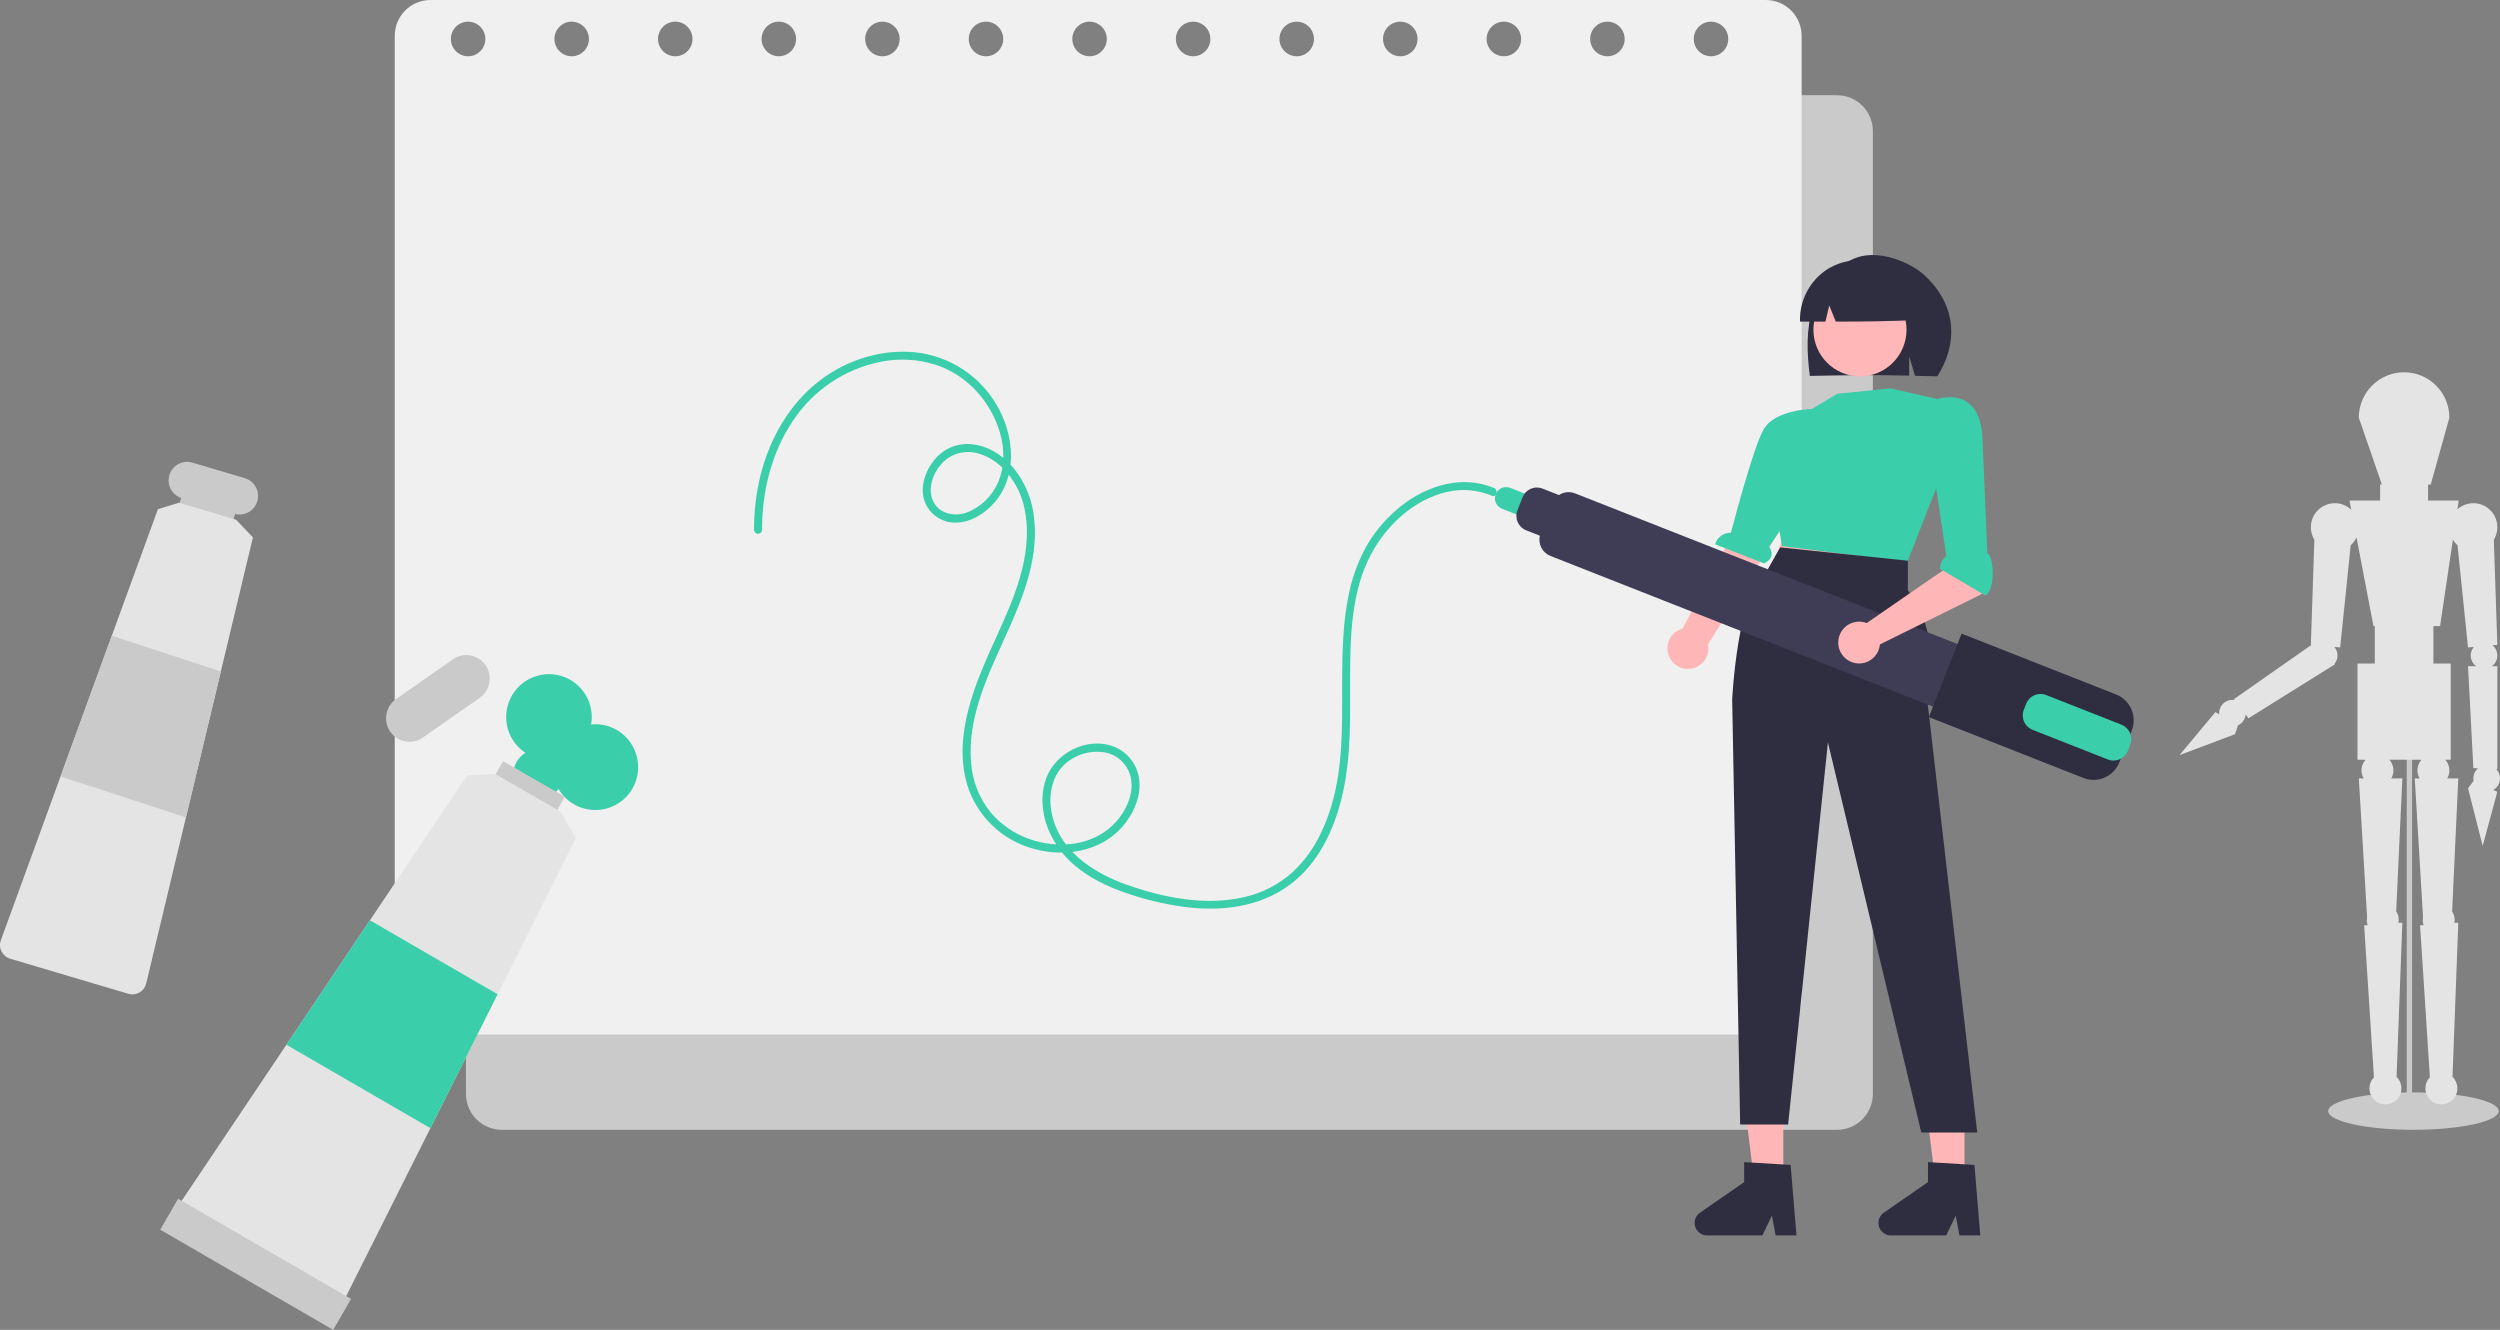 <svg width="532" height="283" viewBox="0 0 532 283" fill="none" xmlns="http://www.w3.org/2000/svg">
<rect x="0" y="0" width="532" height="283" fill="#808080" stroke="none"/>
<path d="M390.934 20.265H106.771C105.771 20.265 104.782 20.463 103.858 20.846C102.935 21.23 102.096 21.792 101.389 22.501C100.682 23.21 100.122 24.052 99.739 24.978C99.357 25.904 99.16 26.896 99.16 27.899V232.785C99.16 233.788 99.357 234.781 99.739 235.707C100.122 236.633 100.682 237.474 101.389 238.183C102.096 238.892 102.935 239.455 103.858 239.838C104.782 240.222 105.771 240.419 106.771 240.419H390.934C391.933 240.419 392.923 240.222 393.846 239.838C394.77 239.455 395.609 238.892 396.315 238.183C397.022 237.474 397.583 236.633 397.965 235.707C398.348 234.781 398.545 233.788 398.545 232.785V27.899C398.545 26.896 398.348 25.904 397.965 24.978C397.583 24.052 397.022 23.21 396.315 22.501C395.609 21.792 394.77 21.23 393.846 20.846C392.923 20.463 391.933 20.265 390.934 20.265ZM114.772 32.24C114.045 32.24 113.335 32.024 112.731 31.619C112.127 31.214 111.656 30.639 111.378 29.965C111.1 29.292 111.027 28.551 111.169 27.837C111.311 27.122 111.661 26.465 112.174 25.95C112.688 25.435 113.343 25.084 114.055 24.942C114.768 24.799 115.506 24.872 116.178 25.151C116.849 25.43 117.423 25.902 117.826 26.508C118.23 27.114 118.445 27.827 118.445 28.555C118.445 29.533 118.058 30.47 117.369 31.161C116.68 31.852 115.746 32.24 114.772 32.24V32.24ZM136.812 32.24C136.086 32.24 135.376 32.024 134.772 31.619C134.168 31.214 133.697 30.639 133.419 29.965C133.141 29.292 133.068 28.551 133.21 27.837C133.351 27.122 133.701 26.465 134.215 25.95C134.729 25.435 135.383 25.084 136.096 24.942C136.808 24.799 137.547 24.872 138.218 25.151C138.889 25.43 139.463 25.902 139.867 26.508C140.27 27.114 140.486 27.827 140.486 28.555C140.486 29.533 140.099 30.47 139.41 31.161C138.721 31.852 137.787 32.24 136.812 32.24V32.24ZM158.853 32.24C158.127 32.24 157.416 32.024 156.812 31.619C156.208 31.214 155.737 30.639 155.459 29.965C155.181 29.292 155.108 28.551 155.25 27.837C155.392 27.122 155.742 26.465 156.256 25.95C156.769 25.435 157.424 25.084 158.136 24.942C158.849 24.799 159.588 24.872 160.259 25.151C160.93 25.43 161.504 25.902 161.907 26.508C162.311 27.114 162.527 27.827 162.527 28.555C162.526 29.533 162.139 30.47 161.451 31.161C160.762 31.852 159.827 32.24 158.853 32.24L158.853 32.24ZM180.894 32.24C180.167 32.24 179.457 32.024 178.853 31.619C178.249 31.214 177.778 30.639 177.5 29.965C177.222 29.292 177.149 28.551 177.291 27.837C177.433 27.122 177.782 26.465 178.296 25.95C178.81 25.435 179.464 25.084 180.177 24.942C180.89 24.799 181.628 24.872 182.299 25.151C182.971 25.43 183.544 25.902 183.948 26.508C184.352 27.114 184.567 27.827 184.567 28.555C184.567 29.533 184.18 30.47 183.491 31.161C182.802 31.852 181.868 32.24 180.894 32.24L180.894 32.24ZM202.934 32.24C202.208 32.24 201.498 32.024 200.893 31.619C200.289 31.214 199.819 30.639 199.54 29.965C199.262 29.292 199.19 28.551 199.331 27.837C199.473 27.122 199.823 26.465 200.337 25.95C200.85 25.435 201.505 25.084 202.218 24.942C202.93 24.799 203.669 24.872 204.34 25.151C205.011 25.43 205.585 25.902 205.989 26.508C206.392 27.114 206.608 27.827 206.608 28.555C206.608 29.533 206.221 30.47 205.532 31.161C204.843 31.852 203.909 32.24 202.934 32.24L202.934 32.24ZM224.975 32.24C224.248 32.24 223.538 32.024 222.934 31.619C222.33 31.214 221.859 30.639 221.581 29.965C221.303 29.292 221.23 28.551 221.372 27.837C221.514 27.122 221.864 26.465 222.377 25.95C222.891 25.435 223.546 25.084 224.258 24.942C224.971 24.799 225.709 24.872 226.381 25.151C227.052 25.43 227.626 25.902 228.029 26.508C228.433 27.114 228.648 27.827 228.648 28.555C228.648 29.533 228.261 30.47 227.572 31.161C226.883 31.852 225.949 32.24 224.975 32.24L224.975 32.24ZM247.015 32.24C246.289 32.24 245.579 32.024 244.975 31.619C244.371 31.214 243.9 30.639 243.622 29.965C243.344 29.292 243.271 28.551 243.413 27.837C243.554 27.122 243.904 26.465 244.418 25.95C244.932 25.435 245.586 25.084 246.299 24.942C247.011 24.799 247.75 24.872 248.421 25.151C249.092 25.43 249.666 25.902 250.07 26.508C250.473 27.114 250.689 27.827 250.689 28.555C250.689 29.533 250.302 30.47 249.613 31.161C248.924 31.852 247.99 32.24 247.016 32.24L247.015 32.24ZM269.056 32.24C268.33 32.24 267.619 32.024 267.015 31.619C266.411 31.214 265.94 30.639 265.662 29.965C265.384 29.292 265.311 28.551 265.453 27.837C265.595 27.122 265.945 26.465 266.459 25.95C266.972 25.435 267.627 25.084 268.339 24.942C269.052 24.799 269.791 24.872 270.462 25.151C271.133 25.43 271.707 25.902 272.11 26.508C272.514 27.114 272.73 27.827 272.73 28.555C272.729 29.533 272.342 30.47 271.654 31.161C270.965 31.852 270.03 32.24 269.056 32.24L269.056 32.24ZM291.097 32.24C290.37 32.24 289.66 32.024 289.056 31.619C288.452 31.214 287.981 30.639 287.703 29.965C287.425 29.292 287.352 28.551 287.494 27.837C287.636 27.122 287.985 26.465 288.499 25.95C289.013 25.435 289.667 25.084 290.38 24.942C291.093 24.799 291.831 24.872 292.502 25.151C293.174 25.43 293.747 25.902 294.151 26.508C294.555 27.114 294.77 27.827 294.77 28.555C294.77 29.533 294.383 30.47 293.694 31.161C293.005 31.852 292.071 32.24 291.097 32.24L291.097 32.24ZM313.137 32.24C312.411 32.24 311.701 32.024 311.096 31.619C310.492 31.214 310.022 30.639 309.743 29.965C309.465 29.292 309.393 28.551 309.534 27.837C309.676 27.122 310.026 26.465 310.54 25.95C311.053 25.435 311.708 25.084 312.421 24.942C313.133 24.799 313.872 24.872 314.543 25.151C315.214 25.43 315.788 25.902 316.192 26.508C316.595 27.114 316.811 27.827 316.811 28.555C316.811 29.533 316.424 30.47 315.735 31.161C315.046 31.852 314.112 32.24 313.137 32.24L313.137 32.24ZM335.178 32.24C334.451 32.24 333.741 32.024 333.137 31.619C332.533 31.214 332.062 30.639 331.784 29.965C331.506 29.292 331.433 28.551 331.575 27.837C331.717 27.122 332.067 26.465 332.58 25.95C333.094 25.435 333.749 25.084 334.461 24.942C335.174 24.799 335.912 24.872 336.584 25.151C337.255 25.43 337.829 25.902 338.232 26.508C338.636 27.114 338.851 27.827 338.851 28.555C338.851 29.533 338.464 30.47 337.775 31.161C337.087 31.852 336.152 32.24 335.178 32.24L335.178 32.24ZM357.218 32.24C356.492 32.24 355.782 32.024 355.178 31.619C354.574 31.214 354.103 30.639 353.825 29.965C353.547 29.292 353.474 28.551 353.616 27.837C353.757 27.122 354.107 26.465 354.621 25.95C355.135 25.435 355.789 25.084 356.502 24.942C357.214 24.799 357.953 24.872 358.624 25.151C359.295 25.43 359.869 25.902 360.273 26.508C360.676 27.114 360.892 27.827 360.892 28.555C360.892 29.533 360.505 30.47 359.816 31.161C359.127 31.852 358.193 32.24 357.219 32.24L357.218 32.24ZM379.259 32.24C378.533 32.24 377.822 32.024 377.218 31.619C376.614 31.214 376.143 30.639 375.865 29.965C375.587 29.292 375.514 28.551 375.656 27.837C375.798 27.122 376.148 26.465 376.662 25.95C377.175 25.435 377.83 25.084 378.542 24.942C379.255 24.799 379.994 24.872 380.665 25.151C381.336 25.43 381.91 25.902 382.313 26.508C382.717 27.114 382.933 27.827 382.933 28.555C382.933 29.533 382.545 30.47 381.857 31.161C381.168 31.852 380.233 32.24 379.259 32.24L379.259 32.24Z" fill="#CACACA"/>
<path d="M375.774 8.47119e-10H91.611C90.612 -1.26933e-05 89.622 0.197 88.698 0.581C87.775 0.965 86.936 1.527 86.229 2.236C85.522 2.945 84.962 3.786 84.579 4.713C84.197 5.639 84 6.631 84 7.634V212.52C84 213.523 84.197 214.515 84.579 215.442C84.962 216.368 85.522 217.209 86.229 217.918C86.936 218.627 87.775 219.189 88.698 219.573C89.622 219.957 90.612 220.154 91.611 220.154H375.774C376.773 220.154 377.763 219.957 378.687 219.573C379.61 219.189 380.449 218.627 381.156 217.918C381.862 217.209 382.423 216.368 382.806 215.442C383.188 214.515 383.385 213.523 383.385 212.52V7.634C383.385 6.631 383.188 5.639 382.806 4.713C382.423 3.786 381.862 2.945 381.156 2.236C380.449 1.527 379.61 0.965 378.687 0.581C377.763 0.197 376.773 -1.49334e-05 375.774 8.47119e-10ZM99.612 11.975C98.885 11.975 98.175 11.759 97.571 11.354C96.967 10.949 96.496 10.374 96.218 9.7C95.94 9.027 95.868 8.286 96.009 7.571C96.151 6.857 96.501 6.2 97.015 5.685C97.528 5.17 98.183 4.819 98.895 4.677C99.608 4.534 100.347 4.607 101.018 4.886C101.689 5.165 102.263 5.637 102.666 6.243C103.07 6.849 103.286 7.562 103.286 8.29C103.286 9.268 102.898 10.205 102.21 10.896C101.521 11.587 100.586 11.975 99.612 11.975H99.612ZM121.653 11.975C120.926 11.975 120.216 11.759 119.612 11.354C119.008 10.949 118.537 10.374 118.259 9.7C117.981 9.027 117.908 8.286 118.05 7.571C118.192 6.857 118.541 6.2 119.055 5.685C119.569 5.17 120.223 4.819 120.936 4.677C121.649 4.534 122.387 4.607 123.058 4.886C123.73 5.165 124.303 5.637 124.707 6.243C125.111 6.849 125.326 7.562 125.326 8.29C125.326 9.268 124.939 10.205 124.25 10.896C123.561 11.587 122.627 11.975 121.653 11.975H121.653ZM143.693 11.975C142.967 11.975 142.257 11.759 141.652 11.354C141.048 10.949 140.578 10.374 140.299 9.7C140.021 9.027 139.949 8.286 140.09 7.571C140.232 6.857 140.582 6.2 141.096 5.685C141.61 5.17 142.264 4.819 142.977 4.677C143.689 4.534 144.428 4.607 145.099 4.886C145.77 5.165 146.344 5.637 146.748 6.243C147.151 6.849 147.367 7.562 147.367 8.29C147.367 9.268 146.98 10.205 146.291 10.896C145.602 11.587 144.668 11.975 143.693 11.975H143.693ZM165.734 11.975C165.007 11.975 164.297 11.759 163.693 11.354C163.089 10.949 162.618 10.374 162.34 9.7C162.062 9.027 161.989 8.286 162.131 7.571C162.273 6.857 162.623 6.2 163.136 5.685C163.65 5.17 164.305 4.819 165.017 4.677C165.73 4.534 166.468 4.607 167.14 4.886C167.811 5.165 168.385 5.637 168.788 6.243C169.192 6.849 169.407 7.562 169.407 8.29C169.407 9.268 169.02 10.205 168.331 10.896C167.642 11.587 166.708 11.975 165.734 11.975H165.734ZM187.774 11.975C187.048 11.975 186.338 11.759 185.734 11.354C185.13 10.949 184.659 10.374 184.381 9.7C184.103 9.027 184.03 8.286 184.172 7.571C184.313 6.857 184.663 6.2 185.177 5.685C185.691 5.17 186.345 4.819 187.058 4.677C187.77 4.534 188.509 4.607 189.18 4.886C189.851 5.165 190.425 5.637 190.829 6.243C191.232 6.849 191.448 7.562 191.448 8.29C191.448 9.268 191.061 10.205 190.372 10.896C189.683 11.587 188.749 11.975 187.774 11.975H187.774ZM209.815 11.975C209.089 11.975 208.378 11.759 207.774 11.354C207.17 10.949 206.699 10.374 206.421 9.7C206.143 9.027 206.07 8.286 206.212 7.571C206.354 6.857 206.704 6.2 207.218 5.685C207.731 5.17 208.386 4.819 209.098 4.677C209.811 4.534 210.55 4.607 211.221 4.886C211.892 5.165 212.466 5.637 212.869 6.243C213.273 6.849 213.489 7.562 213.489 8.29C213.489 9.268 213.101 10.205 212.413 10.896C211.724 11.587 210.789 11.975 209.815 11.975H209.815ZM231.856 11.975C231.129 11.975 230.419 11.759 229.815 11.354C229.211 10.949 228.74 10.374 228.462 9.7C228.184 9.027 228.111 8.286 228.253 7.571C228.395 6.857 228.744 6.2 229.258 5.685C229.772 5.17 230.426 4.819 231.139 4.677C231.852 4.534 232.59 4.607 233.261 4.886C233.933 5.165 234.506 5.637 234.91 6.243C235.314 6.849 235.529 7.562 235.529 8.29C235.529 9.268 235.142 10.205 234.453 10.896C233.764 11.587 232.83 11.975 231.856 11.975H231.856ZM253.896 11.975C253.17 11.975 252.46 11.759 251.855 11.354C251.251 10.949 250.781 10.374 250.503 9.7C250.224 9.027 250.152 8.286 250.293 7.571C250.435 6.857 250.785 6.2 251.299 5.685C251.813 5.17 252.467 4.819 253.18 4.677C253.892 4.534 254.631 4.607 255.302 4.886C255.973 5.165 256.547 5.637 256.951 6.243C257.354 6.849 257.57 7.562 257.57 8.29C257.57 9.268 257.183 10.205 256.494 10.896C255.805 11.587 254.871 11.975 253.896 11.975H253.896ZM275.937 11.975C275.21 11.975 274.5 11.759 273.896 11.354C273.292 10.949 272.821 10.374 272.543 9.7C272.265 9.027 272.192 8.286 272.334 7.571C272.476 6.857 272.826 6.2 273.339 5.685C273.853 5.17 274.508 4.819 275.22 4.677C275.933 4.534 276.671 4.607 277.343 4.886C278.014 5.165 278.588 5.637 278.991 6.243C279.395 6.849 279.61 7.562 279.61 8.29C279.61 9.268 279.223 10.205 278.534 10.896C277.846 11.587 276.911 11.975 275.937 11.975H275.937ZM297.977 11.975C297.251 11.975 296.541 11.759 295.937 11.354C295.333 10.949 294.862 10.374 294.584 9.7C294.306 9.027 294.233 8.286 294.375 7.571C294.516 6.857 294.866 6.2 295.38 5.685C295.894 5.17 296.548 4.819 297.261 4.677C297.973 4.534 298.712 4.607 299.383 4.886C300.054 5.165 300.628 5.637 301.032 6.243C301.435 6.849 301.651 7.562 301.651 8.29C301.651 9.268 301.264 10.205 300.575 10.896C299.886 11.587 298.952 11.975 297.978 11.975H297.977ZM320.018 11.975C319.292 11.975 318.581 11.759 317.977 11.354C317.373 10.949 316.902 10.374 316.624 9.7C316.346 9.027 316.274 8.286 316.415 7.571C316.557 6.857 316.907 6.2 317.421 5.685C317.934 5.17 318.589 4.819 319.301 4.677C320.014 4.534 320.753 4.607 321.424 4.886C322.095 5.165 322.669 5.637 323.072 6.243C323.476 6.849 323.692 7.562 323.692 8.29C323.691 9.268 323.305 10.205 322.616 10.896C321.927 11.587 320.992 11.975 320.018 11.975H320.018ZM342.059 11.975C341.332 11.975 340.622 11.759 340.018 11.354C339.414 10.949 338.943 10.374 338.665 9.7C338.387 9.027 338.314 8.286 338.456 7.571C338.598 6.857 338.947 6.2 339.461 5.685C339.975 5.17 340.629 4.819 341.342 4.677C342.055 4.534 342.793 4.607 343.464 4.886C344.136 5.165 344.709 5.637 345.113 6.243C345.517 6.849 345.732 7.562 345.732 8.29C345.732 9.268 345.345 10.205 344.656 10.896C343.967 11.587 343.033 11.975 342.059 11.975H342.059ZM364.099 11.975C363.373 11.975 362.663 11.759 362.058 11.354C361.454 10.949 360.984 10.374 360.705 9.7C360.427 9.027 360.355 8.286 360.496 7.571C360.638 6.857 360.988 6.2 361.502 5.685C362.016 5.17 362.67 4.819 363.383 4.677C364.095 4.534 364.834 4.607 365.505 4.886C366.176 5.165 366.75 5.637 367.154 6.243C367.557 6.849 367.773 7.562 367.773 8.29C367.773 9.268 367.386 10.205 366.697 10.896C366.008 11.587 365.074 11.975 364.099 11.975H364.099Z" fill="#F0F0F0"/>
<path d="M162.162 112.762C162.147 104.633 164.158 96.384 168.707 89.584C170.864 86.314 173.653 83.509 176.908 81.336C180.163 79.163 183.818 77.666 187.659 76.933C191.452 76.222 195.36 76.449 199.045 77.596C202.382 78.693 205.383 80.629 207.764 83.218C212.322 88.106 215.134 95.906 212.49 102.415C211.872 103.933 210.95 105.309 209.78 106.455C208.611 107.602 207.219 108.495 205.691 109.08C202.97 110.024 199.617 109.293 198.447 106.376C197.445 103.875 198.492 100.867 200.166 98.913C201.138 97.75 202.433 96.905 203.886 96.484C205.338 96.063 206.884 96.086 208.323 96.55C211.905 97.567 214.729 100.493 216.42 103.725C218.385 107.483 218.796 111.926 218.382 116.095C217.472 125.282 212.736 133.459 209.249 141.822C206.008 149.595 203.313 158.589 205.808 166.968C206.835 170.302 208.7 173.316 211.223 175.72C213.745 178.123 216.841 179.837 220.214 180.696C226.647 182.426 234.174 181.196 238.743 176.033C240.897 173.598 242.47 170.431 242.492 167.123C242.521 165.576 242.139 164.049 241.385 162.7C240.631 161.35 239.532 160.227 238.202 159.444C232.634 156.32 225.116 159.532 222.784 165.246C221.356 168.744 221.627 172.764 222.973 176.242C224.414 179.827 226.845 182.925 229.98 185.173C233.236 187.6 237.04 189.212 240.883 190.447C244.881 191.755 249.001 192.652 253.18 193.124C261.151 193.976 269.468 192.643 275.716 187.286C281.211 182.574 284.235 175.598 285.774 168.652C287.56 160.591 287.291 152.359 287.308 144.157C287.325 135.417 287.546 125.877 291.744 117.976C295.045 111.763 300.879 106.325 307.843 104.699C311.058 103.934 314.432 104.213 317.478 105.495C318.486 105.919 318.926 104.269 317.93 103.85C311.238 101.034 303.874 103.243 298.349 107.529C295.436 109.797 292.962 112.582 291.052 115.746C288.996 119.31 287.581 123.209 286.871 127.265C283.648 143.746 288.63 161.54 281.125 177.204C279.649 180.389 277.571 183.257 275.004 185.646C272.052 188.278 268.474 190.102 264.615 190.943C256.469 192.795 247.632 191.038 239.88 188.313C232.45 185.702 225.022 180.803 223.692 172.417C223.144 168.961 223.921 165.098 226.551 162.646C227.66 161.628 228.981 160.869 230.418 160.424C231.854 159.979 233.372 159.859 234.86 160.072C236.317 160.284 237.668 160.955 238.718 161.989C239.768 163.023 240.463 164.365 240.701 165.822C241.23 169.068 239.648 172.448 237.54 174.827C232.911 180.05 225.174 180.783 218.894 178.491C215.793 177.369 213.031 175.468 210.873 172.968C208.375 169.902 206.893 166.129 206.635 162.177C205.9 153.234 209.756 144.632 213.378 136.701C217.068 128.622 221.033 119.75 220.097 110.637C219.772 106.604 218.242 102.763 215.706 99.616C213.38 96.827 210.077 94.732 206.397 94.502C204.905 94.417 203.415 94.703 202.059 95.334C200.703 95.966 199.524 96.924 198.626 98.123C196.885 100.353 195.869 103.399 196.609 106.212C197.022 107.645 197.884 108.907 199.069 109.809C200.253 110.711 201.697 111.206 203.184 111.22C206.438 111.278 209.535 109.322 211.619 106.942C216.329 101.564 215.872 93.604 212.818 87.52C211.199 84.276 208.837 81.463 205.926 79.311C203.014 77.16 199.635 75.732 196.067 75.144C188.484 73.963 180.587 76.31 174.512 80.926C168.041 85.844 163.84 93.218 161.869 101.038C160.916 104.872 160.443 108.811 160.462 112.762C160.469 112.983 160.562 113.193 160.721 113.346C160.879 113.5 161.091 113.586 161.312 113.586C161.532 113.586 161.744 113.5 161.903 113.346C162.062 113.193 162.155 112.983 162.162 112.762H162.162Z" fill="#3ACEAA"/>
<path d="M513.576 240.419C523.595 240.419 531.717 238.637 531.717 236.439C531.717 234.241 523.595 232.459 513.576 232.459C503.558 232.459 495.436 234.241 495.436 236.439C495.436 238.637 503.558 240.419 513.576 240.419Z" fill="#CACACA"/>
<path d="M513.293 158.62H512.159V234.069H513.293V158.62Z" fill="#CACACA"/>
<path d="M471.438 151.531L472.249 152.023C472.208 151.591 472.267 151.155 472.421 150.749C472.574 150.344 472.819 149.979 473.136 149.684C473.454 149.388 473.834 149.17 474.249 149.046C474.664 148.922 475.101 148.896 475.528 148.969L475.38 148.774L491.884 137.229L491.751 137.217L492.5 114.859L492.501 114.859C491.857 113.802 491.617 112.547 491.826 111.326C492.035 110.106 492.679 109.003 493.637 108.223C494.596 107.442 495.805 107.038 497.039 107.084C498.273 107.131 499.448 107.625 500.346 108.475L499.971 106.512H506.49V103.1H506.861L501.955 88.885C501.955 86.321 502.97 83.863 504.778 82.05C506.585 80.237 509.036 79.219 511.592 79.219C514.148 79.219 516.599 80.237 518.406 82.05C520.214 83.863 521.229 86.321 521.229 88.885L517.261 103.1L516.694 103.132V106.512H523.213L522.935 108.387C523.845 107.567 525.02 107.103 526.244 107.08C527.467 107.058 528.658 107.477 529.598 108.263C530.539 109.048 531.166 110.147 531.365 111.358C531.564 112.569 531.322 113.812 530.683 114.859L530.684 114.859L531.433 137.217L530.398 137.311C530.731 137.583 530.997 137.927 531.176 138.318C531.356 138.709 531.443 139.136 531.432 139.567C531.421 139.997 531.312 140.419 531.113 140.8C530.914 141.181 530.63 141.512 530.284 141.766H531.433V163.671L531.189 163.66C531.493 163.969 531.722 164.345 531.857 164.757C531.993 165.169 532.033 165.607 531.973 166.036C531.913 166.466 531.755 166.876 531.511 167.235C531.267 167.594 530.944 167.891 530.567 168.104L531.433 168.49L528.315 180.004L525.197 167.754L526.331 166.216L526.396 166.245C526.287 165.745 526.316 165.225 526.48 164.741C526.645 164.256 526.938 163.826 527.33 163.498L526.331 163.456L525.197 141.766H526.914C526.602 141.538 526.34 141.247 526.146 140.913C525.951 140.579 525.828 140.208 525.783 139.824C525.738 139.439 525.773 139.05 525.886 138.679C525.998 138.309 526.186 137.966 526.437 137.672L525.197 137.785L522.955 116.031L522.958 116.03C522.573 115.689 522.242 115.292 521.975 114.852L519.245 133.237H517.828V141.197H521.513V161.667H520.358C520.838 162.201 521.137 162.874 521.211 163.59C521.285 164.305 521.131 165.026 520.77 165.647H523.124L521.813 193.927C522.289 194.655 522.465 195.54 522.305 196.395L523.124 196.337L521.895 229.158C522.378 229.627 522.712 230.23 522.854 230.889C522.996 231.548 522.94 232.235 522.693 232.862C522.446 233.49 522.019 234.03 521.467 234.414C520.914 234.798 520.26 235.009 519.588 235.021C518.916 235.033 518.255 234.844 517.689 234.48C517.124 234.115 516.678 233.59 516.41 232.972C516.141 232.353 516.062 231.669 516.181 231.005C516.3 230.341 516.613 229.728 517.079 229.242L514.993 196.921L515.739 196.867C515.551 196.316 515.511 195.725 515.621 195.154L515.62 195.154L513.86 165.647H514.885C514.525 165.026 514.371 164.305 514.445 163.59C514.519 162.874 514.818 162.201 515.298 161.667H508.453C508.933 162.201 509.232 162.874 509.306 163.59C509.381 164.305 509.226 165.026 508.866 165.647H511.219L509.909 193.927C510.384 194.655 510.561 195.54 510.401 196.395L511.219 196.337L509.99 229.158C510.473 229.627 510.807 230.23 510.949 230.889C511.091 231.548 511.035 232.235 510.788 232.862C510.542 233.49 510.115 234.03 509.562 234.414C509.009 234.798 508.356 235.009 507.683 235.021C507.011 235.033 506.35 234.844 505.785 234.48C505.219 234.115 504.774 233.59 504.505 232.972C504.237 232.353 504.157 231.669 504.276 231.005C504.395 230.341 504.708 229.728 505.175 229.242L503.089 196.921L503.834 196.867C503.647 196.316 503.606 195.725 503.716 195.154L503.715 195.154L501.955 165.647H502.981C502.62 165.026 502.466 164.305 502.54 163.59C502.614 162.874 502.913 162.201 503.393 161.667H501.672V141.197H505.356V133.237H505.073L501.47 114.365C501.173 114.999 500.75 115.566 500.226 116.03L500.229 116.031L497.987 137.785L496.747 137.672C497.175 138.171 497.413 138.805 497.42 139.463C497.427 140.121 497.202 140.76 496.785 141.267L496.86 141.374L496.383 141.672C496.345 141.703 496.31 141.737 496.271 141.766H496.232L478.474 152.849L477.869 152.051C477.824 152.561 477.64 153.049 477.338 153.461C477.036 153.874 476.627 154.195 476.156 154.391L476.217 154.428L475.608 156.24L463.807 160.682L471.438 151.531Z" fill="#E4E4E4"/>
<path d="M50.419 108.01L38.947 104.604L37.874 108.238L49.346 111.644L50.419 108.01Z" fill="#CACACA"/>
<path d="M52.101 101.757L40.928 98.442C39.941 98.149 38.879 98.256 37.969 98.74C37.06 99.224 36.376 100.046 36.065 101.03C35.753 102.014 35.838 103.081 36.303 104.003C36.767 104.924 37.572 105.626 38.547 105.959C38.595 105.979 38.644 105.996 38.694 106.01L49.867 109.331C49.915 109.347 49.965 109.359 50.015 109.365H50.021C51.019 109.618 52.076 109.468 52.965 108.948C53.855 108.428 54.505 107.579 54.778 106.583C55.05 105.587 54.922 104.524 54.422 103.622C53.921 102.72 53.088 102.05 52.101 101.757Z" fill="#CACACA"/>
<path d="M50.236 110.593L49.703 110.434L38.229 107.028L38.065 106.977L33.603 108.358L23.791 135.293L12.884 165.225L0.197 200.046C0.048 200.435 -0.017 200.85 0.004 201.265C0.025 201.681 0.134 202.087 0.321 202.457C0.506 202.831 0.765 203.162 1.083 203.43C1.401 203.698 1.771 203.897 2.17 204.015L27.317 211.481C27.71 211.597 28.123 211.632 28.53 211.583C28.938 211.534 29.331 211.403 29.686 211.197C30.041 210.991 30.351 210.715 30.596 210.386C30.842 210.057 31.018 209.681 31.115 209.281L39.567 173.942L46.999 142.879L53.802 114.442L53.824 114.357L50.236 110.593Z" fill="#E4E4E4"/>
<path d="M126.689 154.113C126.385 154.113 126.084 154.13 125.787 154.159C126.069 152.537 125.909 150.869 125.323 149.331C124.737 147.793 123.747 146.443 122.459 145.423C121.17 144.403 119.631 143.752 118.003 143.538C116.376 143.324 114.721 143.555 113.214 144.208C111.707 144.86 110.404 145.909 109.442 147.244C108.481 148.579 107.898 150.149 107.754 151.789C107.61 153.429 107.911 155.078 108.625 156.56C109.338 158.043 110.439 159.304 111.809 160.211C111.134 160.618 110.557 161.171 110.122 161.829C109.686 162.487 109.402 163.235 109.29 164.017C109.178 164.799 109.241 165.596 109.475 166.351C109.708 167.106 110.106 167.799 110.64 168.38C111.174 168.961 111.829 169.416 112.56 169.711C113.291 170.006 114.078 170.135 114.864 170.087C115.651 170.04 116.416 169.817 117.106 169.435C117.796 169.054 118.393 168.523 118.853 167.882C119.663 169.259 120.819 170.399 122.206 171.187C123.594 171.975 125.163 172.384 126.757 172.373C128.352 172.362 129.915 171.93 131.291 171.123C132.667 170.315 133.807 169.159 134.597 167.77C135.388 166.381 135.801 164.808 135.795 163.209C135.789 161.61 135.364 160.04 134.563 158.658C133.763 157.275 132.614 156.127 131.232 155.33C129.85 154.532 128.283 154.113 126.689 154.113V154.113Z" fill="#3ACEAA"/>
<path d="M120.196 169.549L107.058 161.988L104.678 166.149L117.815 173.71L120.196 169.549Z" fill="#CACACA"/>
<path d="M103.319 141.537C102.562 140.452 101.408 139.712 100.108 139.48C98.808 139.247 97.47 139.541 96.386 140.297L84.283 148.752C83.199 149.51 82.46 150.669 82.228 151.973C81.995 153.278 82.289 154.622 83.045 155.709C83.8 156.797 84.955 157.538 86.256 157.771C87.557 158.004 88.896 157.709 89.98 156.952L102.084 148.496C103.165 147.736 103.903 146.577 104.135 145.273C104.366 143.968 104.073 142.625 103.319 141.537Z" fill="#CACACA"/>
<path d="M119.221 172.674L118.608 172.321L105.474 164.764L105.275 164.651L99.385 165.049L78.716 195.845L60.944 222.325L36.806 258.289C36.515 258.727 36.317 259.22 36.223 259.737C36.13 260.255 36.143 260.787 36.263 261.299C36.382 261.811 36.605 262.293 36.918 262.716C37.231 263.138 37.627 263.491 38.082 263.754L66.88 280.328C67.33 280.589 67.829 280.755 68.346 280.816C68.863 280.876 69.386 280.83 69.885 280.681C70.383 280.531 70.846 280.281 71.245 279.946C71.643 279.61 71.969 279.197 72.203 278.731L91.59 240.071L105.882 211.578L122.492 178.462L122.543 178.365L119.221 172.674Z" fill="#E4E4E4"/>
<path d="M74.707 276.408L37.895 255.091L34.101 261.682L70.913 283L74.707 276.408Z" fill="#CACACA"/>
<path d="M385.791 65.36C387.259 60.665 390.599 56.359 395.218 54.772C399.837 53.184 406.601 55.602 410.074 59.074C416.426 65.424 416.621 73.197 412.257 80.09C411.389 80.044 408.394 80.01 407.515 79.977L406.272 75.822V79.936C399.415 79.724 392.276 79.857 385.133 79.994C384.492 75.114 384.322 70.055 385.791 65.36Z" fill="#2F2E41"/>
<path d="M355.241 139.809C354.973 139.234 354.833 138.608 354.832 137.973C354.831 137.339 354.968 136.712 355.235 136.136C355.502 135.561 355.891 135.051 356.375 134.643C356.86 134.234 357.427 133.938 358.038 133.773L376.495 98.842L383.945 104.61L363.46 137.132C363.667 138.18 363.484 139.268 362.945 140.189C362.406 141.111 361.549 141.802 360.536 142.132C359.523 142.462 358.424 142.408 357.449 141.979C356.473 141.551 355.687 140.779 355.241 139.809Z" fill="#FFB6B6"/>
<path d="M379.494 250.986H373.239L370.263 226.787L379.495 226.787L379.494 250.986Z" fill="#FFB6B6"/>
<path d="M418.042 250.986H411.787L408.812 226.787L418.044 226.787L418.042 250.986Z" fill="#FFB6B6"/>
<path d="M404.571 113.351L405.989 117.047L405.705 120.743L378.495 117.331L379.345 114.204L382.463 110.508L404.571 113.351Z" fill="#FFB6B6"/>
<path d="M395.802 80.091C401.273 80.091 405.708 75.642 405.708 70.154C405.708 64.666 401.273 60.218 395.802 60.218C390.331 60.218 385.896 64.666 385.896 70.154C385.896 75.642 390.331 80.091 395.802 80.091Z" fill="#FFB7B7"/>
<path d="M385.298 87.194L390.966 83.783L402.304 82.645L412.325 84.92L412.225 103.4L405.867 119.617L379.224 116.205L378.211 110.485C378.211 110.485 370.842 100.557 378.778 94.871L385.298 87.194Z" fill="#3ACEAA"/>
<path d="M405.989 119.321V125.636C405.989 125.636 413.358 135.242 409.39 142.634L420.76 241.007H408.856L388.982 157.986L380.511 239.301H370.307L368.607 148.892C368.607 148.892 369.708 125.575 375.944 121.595L378.811 116.481L405.989 119.321Z" fill="#2F2E41"/>
<path d="M388.995 57.215C390.899 56.051 393.079 55.421 395.308 55.392C397.537 55.362 399.733 55.934 401.666 57.047C403.6 58.161 405.2 59.774 406.298 61.72C407.397 63.666 407.955 65.871 407.912 68.107C402.375 68.363 396.558 68.429 390.66 68.441L389.266 65.019L388.444 68.443C386.647 68.443 384.846 68.441 383.042 68.436C382.968 66.207 383.479 63.997 384.524 62.028C385.569 60.059 387.11 58.399 388.995 57.215Z" fill="#2F2E41"/>
<path d="M324.063 110.011L319.635 108.267C319.344 108.153 319.078 107.982 318.852 107.765C318.627 107.547 318.446 107.287 318.321 107C318.196 106.712 318.128 106.403 318.122 106.089C318.116 105.776 318.172 105.464 318.286 105.172C318.401 104.88 318.571 104.614 318.789 104.388C319.006 104.162 319.265 103.982 319.552 103.856C319.839 103.731 320.147 103.664 320.46 103.659C320.773 103.653 321.083 103.71 321.374 103.825L325.802 105.57C326.388 105.802 326.859 106.258 327.11 106.837C327.361 107.417 327.373 108.073 327.143 108.661C326.912 109.249 326.459 109.722 325.881 109.975C325.304 110.228 324.65 110.241 324.063 110.011Z" fill="#3ACEAA"/>
<path d="M422.664 139.458L335.161 104.984C334.604 104.765 334.003 104.684 333.408 104.747C332.813 104.81 332.242 105.016 331.743 105.347L328.241 103.967C327.841 103.81 327.414 103.733 326.985 103.741C326.555 103.748 326.131 103.841 325.737 104.013C325.344 104.186 324.987 104.434 324.689 104.744C324.391 105.055 324.157 105.421 324 105.822L322.913 108.596C322.756 108.997 322.68 109.426 322.687 109.856C322.695 110.287 322.788 110.712 322.96 111.107C323.131 111.502 323.379 111.86 323.688 112.159C323.997 112.458 324.362 112.693 324.762 112.85L327.675 113.998C327.477 114.87 327.597 115.784 328.013 116.575C328.429 117.365 329.114 117.981 329.943 118.309L417.447 152.782C418.37 153.146 419.399 153.127 420.309 152.729C421.218 152.332 421.932 151.588 422.295 150.662L424.778 144.321C425.141 143.395 425.122 142.362 424.725 141.45C424.329 140.538 423.588 139.821 422.664 139.458Z" fill="#3F3D56"/>
<path d="M443.361 165.555L410.464 152.595L417.421 134.829L450.318 147.789C451.77 148.363 452.936 149.491 453.56 150.927C454.183 152.362 454.214 153.987 453.645 155.445L450.993 162.217C450.421 163.673 449.296 164.843 447.865 165.469C446.434 166.094 444.814 166.125 443.361 165.555Z" fill="#2F2E41"/>
<path d="M448.552 161.618L432.524 155.304C431.714 154.984 431.064 154.355 430.716 153.554C430.368 152.753 430.351 151.847 430.668 151.034L431.165 149.764C431.485 148.951 432.112 148.299 432.91 147.95C433.708 147.601 434.612 147.583 435.423 147.902L451.45 154.216C452.26 154.536 452.911 155.166 453.259 155.966C453.607 156.767 453.624 157.673 453.306 158.487L452.809 159.756C452.49 160.569 451.862 161.221 451.064 161.57C450.266 161.92 449.362 161.937 448.552 161.618Z" fill="#3ACEAA"/>
<path d="M396.566 132.378C396.794 132.429 397.018 132.499 397.236 132.586L414.53 120.645L414.134 115.545L421.731 113.939L423.306 122.901C423.433 123.625 423.323 124.371 422.992 125.026C422.661 125.682 422.126 126.212 421.469 126.537L400.046 137.134C399.965 138.036 399.612 138.891 399.034 139.587C398.457 140.282 397.682 140.785 396.812 141.027C395.943 141.27 395.02 141.242 394.168 140.946C393.315 140.65 392.572 140.1 392.038 139.371C391.504 138.641 391.204 137.765 391.178 136.861C391.153 135.956 391.402 135.065 391.893 134.305C392.385 133.546 393.095 132.955 393.93 132.611C394.764 132.267 395.684 132.185 396.566 132.378Z" fill="#FFB6B6"/>
<path d="M105.882 211.578L91.59 240.071L60.944 222.324L78.716 195.844L105.882 211.578Z" fill="#3ACEAA"/>
<path d="M46.999 142.878L39.567 173.941L12.884 165.225L23.791 135.293L46.999 142.878Z" fill="#CACACA"/>
<path d="M412.824 121.03L422.461 126.716C424.728 125.579 424.29 118.204 422.906 117.772L421.862 93.165C421.295 81.793 412.325 84.92 412.325 84.92L408.256 85.773L411.091 97.714L414.17 118.316C413.752 118.634 413.412 119.044 413.179 119.515C412.945 119.985 412.824 120.504 412.824 121.03Z" fill="#3ACEAA"/>
<path d="M385.518 87.039C385.518 87.039 377.736 87.162 375.303 91.363C373.356 94.727 369.717 108.143 368.342 113.363C367.588 113.342 366.848 113.573 366.239 114.02C365.63 114.467 365.186 115.104 364.978 115.832L375.409 119.893C377.677 118.756 377.048 117.179 376.473 116.364L380.358 110.519L384.893 108.245L386.774 88.117L385.518 87.039Z" fill="#3ACEAA"/>
<path d="M382.292 262.898H377.853L377.061 258.695L375.032 262.898H363.261C362.697 262.898 362.147 262.717 361.693 262.382C361.238 262.046 360.903 261.574 360.735 261.034C360.567 260.493 360.576 259.913 360.76 259.378C360.943 258.843 361.293 258.381 361.758 258.06L371.158 251.548V247.299L381.045 247.891L382.292 262.898Z" fill="#2F2E41"/>
<path d="M421.407 262.898H416.969L416.177 258.695L414.148 262.898H402.376C401.812 262.898 401.263 262.717 400.808 262.382C400.354 262.046 400.018 261.574 399.85 261.034C399.682 260.493 399.691 259.913 399.875 259.378C400.059 258.843 400.409 258.381 400.873 258.06L410.273 251.548V247.299L420.16 247.891L421.407 262.898Z" fill="#2F2E41"/>
</svg>
